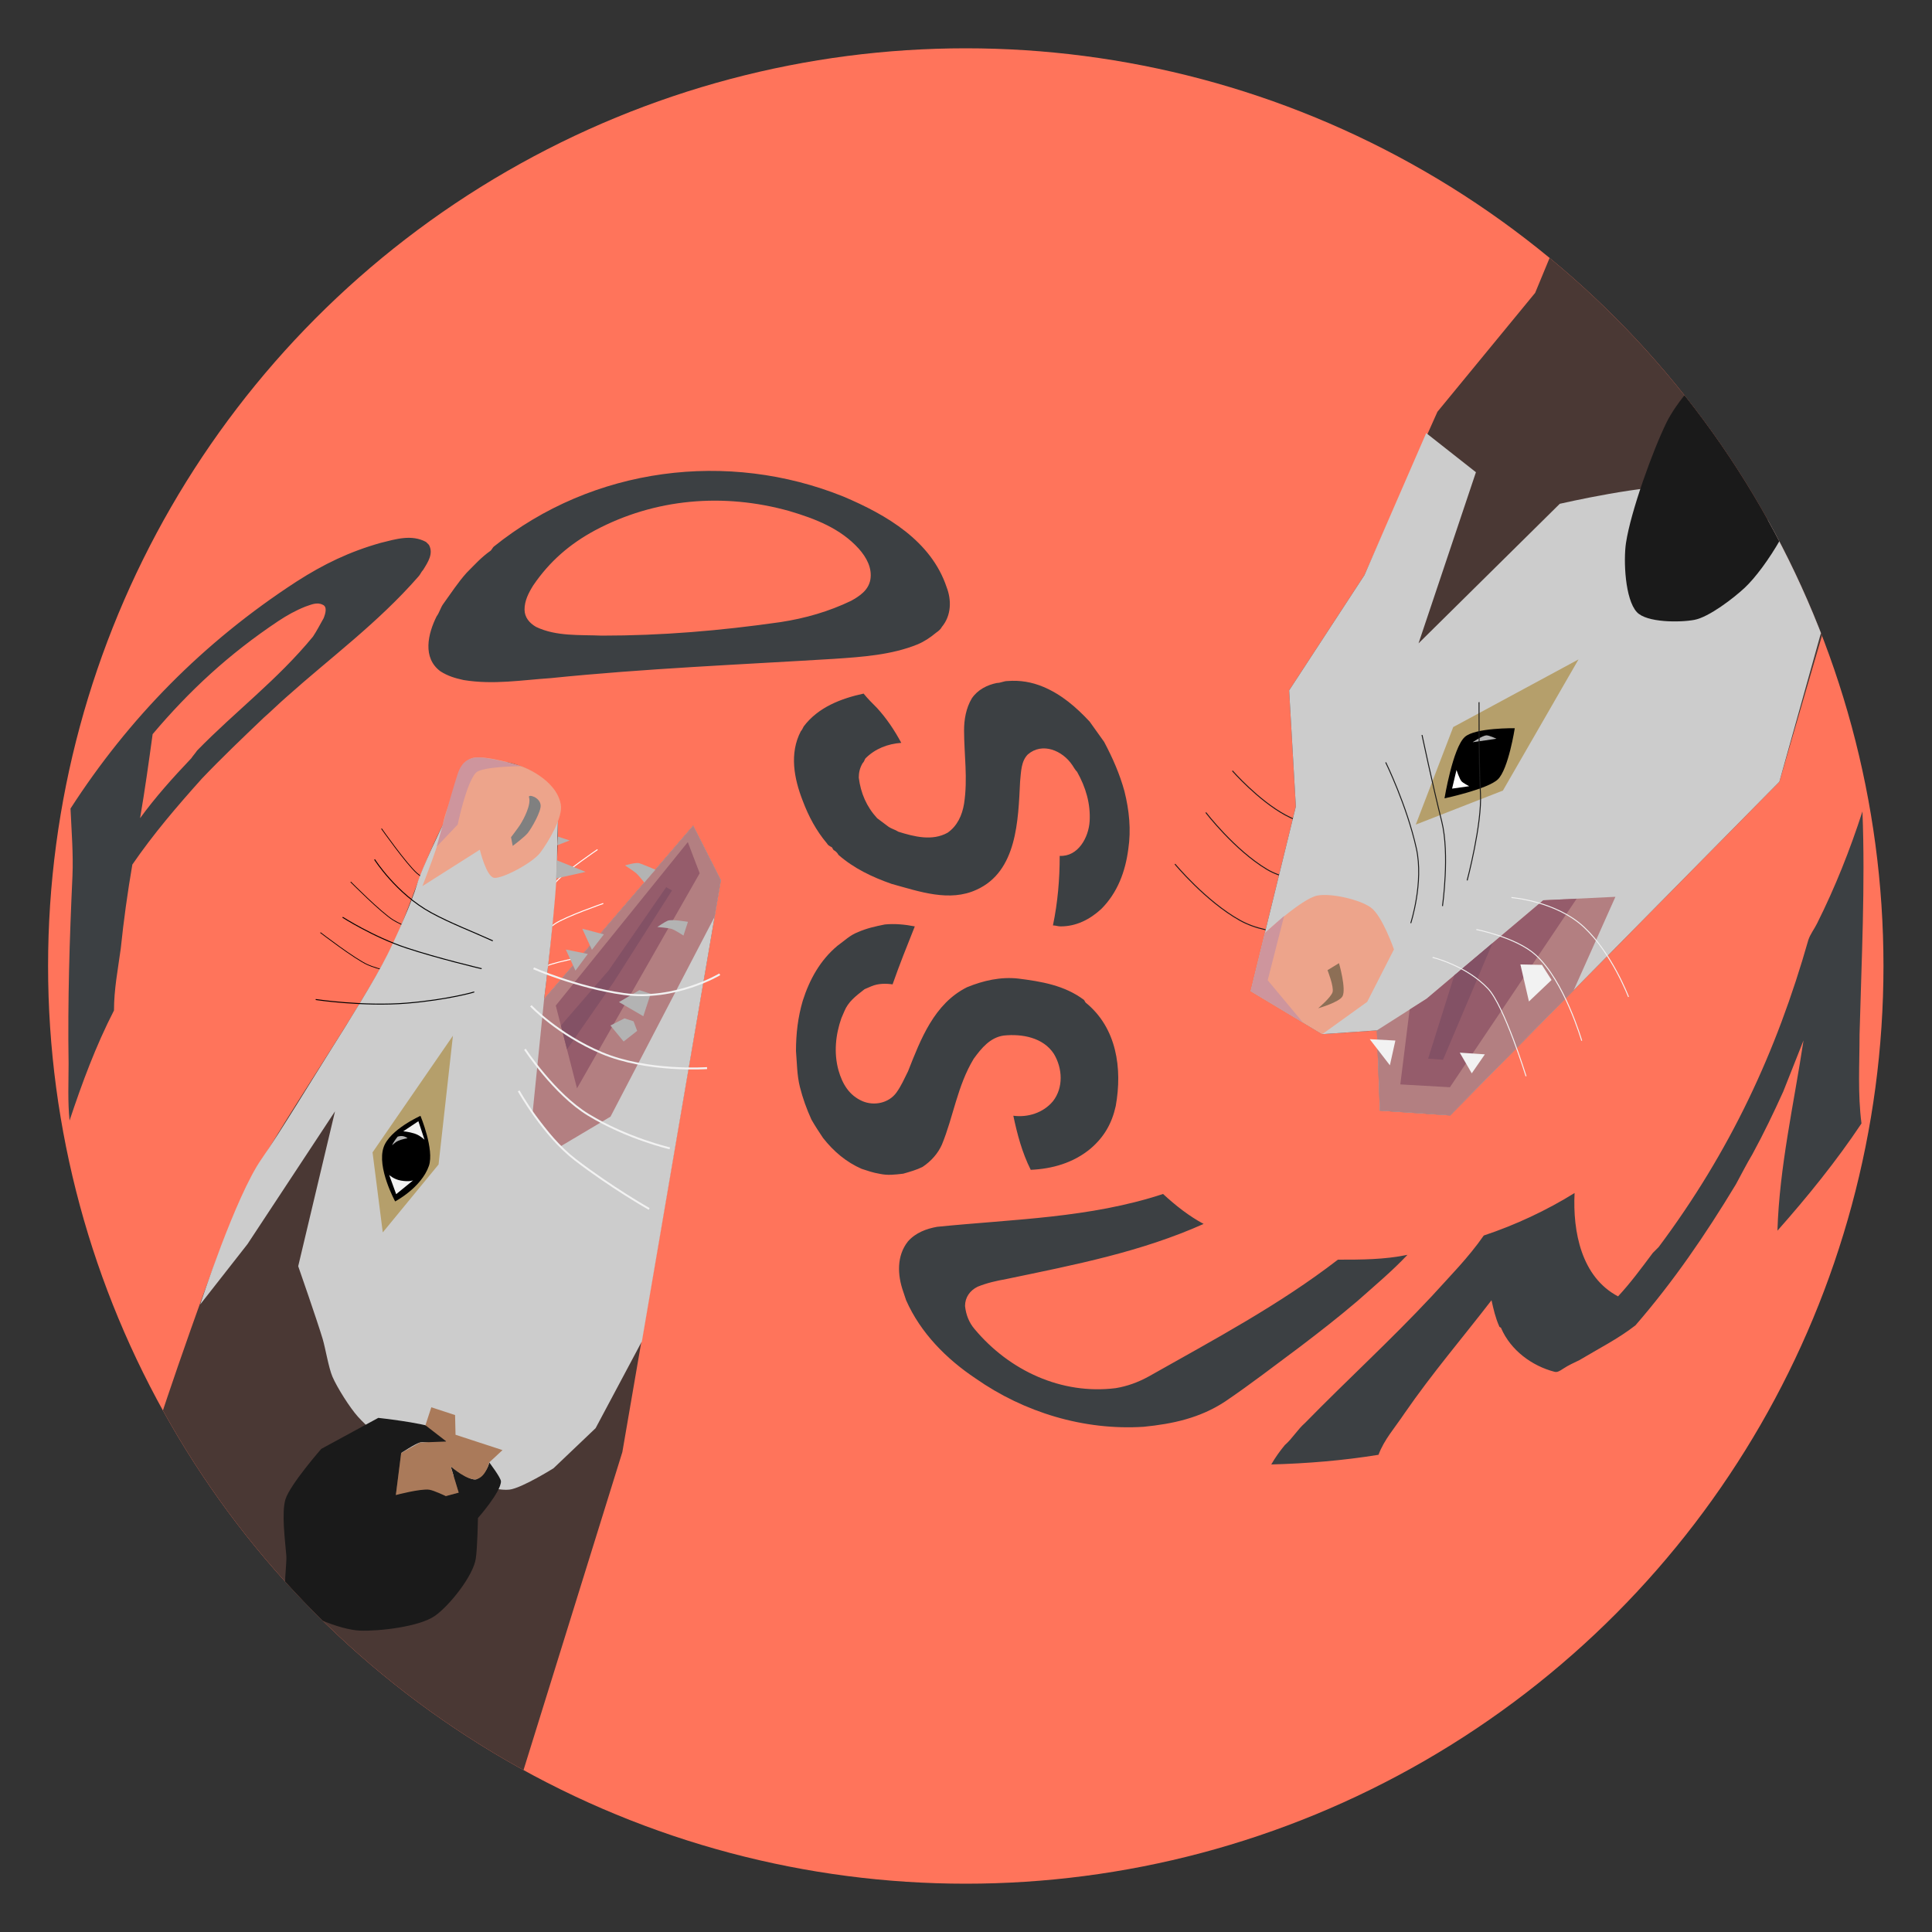<?xml version="1.0" encoding="utf-8"?>
<!-- Generator: Adobe Illustrator 27.0.1, SVG Export Plug-In . SVG Version: 6.00 Build 0)  -->
<svg version="1.1" xmlns="http://www.w3.org/2000/svg" xmlns:xlink="http://www.w3.org/1999/xlink" x="0px" y="0px"
	 viewBox="0 0 2000 2000" style="enable-background:new 0 0 2000 2000;" xml:space="preserve">
<rect x="0" y="0" width="2000" height="2000" fill="#333333" stroke="none"/>
<style type="text/css">
	.st0{fill:#FF745B;}
	.st1{fill:#3C4043;}
	.st2{clip-path:url(#SVGID_00000181783961829680744280000007920598126779022229_);fill:none;stroke:#1A1A1A;stroke-miterlimit:10;}
	.st3{clip-path:url(#SVGID_00000181783961829680744280000007920598126779022229_);fill:#4A3834;}
	.st4{clip-path:url(#SVGID_00000181783961829680744280000007920598126779022229_);fill:#CCCCCC;}
	.st5{clip-path:url(#SVGID_00000181783961829680744280000007920598126779022229_);fill:#B37F81;}
	.st6{clip-path:url(#SVGID_00000181783961829680744280000007920598126779022229_);fill:#955C6B;}
	.st7{clip-path:url(#SVGID_00000181783961829680744280000007920598126779022229_);fill:#835165;}
	.st8{clip-path:url(#SVGID_00000181783961829680744280000007920598126779022229_);fill:#F2F2F2;}
	.st9{clip-path:url(#SVGID_00000181783961829680744280000007920598126779022229_);fill:#EDA48B;}
	.st10{clip-path:url(#SVGID_00000181783961829680744280000007920598126779022229_);fill:#8D6F56;}
	.st11{clip-path:url(#SVGID_00000181783961829680744280000007920598126779022229_);fill:#CE959D;}
	.st12{clip-path:url(#SVGID_00000181783961829680744280000007920598126779022229_);fill:#1A1A1A;}
	.st13{clip-path:url(#SVGID_00000181783961829680744280000007920598126779022229_);fill:#B59F6B;}
	.st14{clip-path:url(#SVGID_00000181783961829680744280000007920598126779022229_);}
	.st15{clip-path:url(#SVGID_00000181783961829680744280000007920598126779022229_);fill:#B3B3B3;}
	.st16{clip-path:url(#SVGID_00000181783961829680744280000007920598126779022229_);fill:#FFFFFF;}
	.st17{clip-path:url(#SVGID_00000181783961829680744280000007920598126779022229_);fill:none;stroke:#F2F2F2;stroke-miterlimit:10;}
	.st18{clip-path:url(#SVGID_00000053508742833012491290000014247721591772183954_);fill:none;stroke:#FFFFFF;stroke-miterlimit:10;}
	
		.st19{clip-path:url(#SVGID_00000053508742833012491290000014247721591772183954_);fill:none;stroke:#000000;stroke-width:0.75;stroke-miterlimit:10;}
	.st20{clip-path:url(#SVGID_00000053508742833012491290000014247721591772183954_);fill:#4A3834;}
	.st21{clip-path:url(#SVGID_00000053508742833012491290000014247721591772183954_);fill:#CCCCCC;}
	.st22{clip-path:url(#SVGID_00000053508742833012491290000014247721591772183954_);fill:#EDA48B;}
	.st23{clip-path:url(#SVGID_00000053508742833012491290000014247721591772183954_);fill:#808080;}
	.st24{clip-path:url(#SVGID_00000053508742833012491290000014247721591772183954_);fill:#CE959D;}
	.st25{clip-path:url(#SVGID_00000053508742833012491290000014247721591772183954_);fill:#B37F81;}
	.st26{clip-path:url(#SVGID_00000053508742833012491290000014247721591772183954_);fill:#955C6B;}
	.st27{clip-path:url(#SVGID_00000053508742833012491290000014247721591772183954_);fill:#B3B3B3;}
	.st28{clip-path:url(#SVGID_00000053508742833012491290000014247721591772183954_);fill:#835165;}
	.st29{clip-path:url(#SVGID_00000053508742833012491290000014247721591772183954_);fill:#B59F6B;}
	.st30{clip-path:url(#SVGID_00000053508742833012491290000014247721591772183954_);}
	.st31{clip-path:url(#SVGID_00000053508742833012491290000014247721591772183954_);fill:#F2F2F2;}
	.st32{clip-path:url(#SVGID_00000053508742833012491290000014247721591772183954_);fill:#1A1A1A;}
	.st33{clip-path:url(#SVGID_00000053508742833012491290000014247721591772183954_);fill:#AA7A5A;}
	
		.st34{clip-path:url(#SVGID_00000053508742833012491290000014247721591772183954_);fill:none;stroke:#F2F2F2;stroke-width:2;stroke-miterlimit:10;}
	.st35{clip-path:url(#SVGID_00000053508742833012491290000014247721591772183954_);fill:none;stroke:#000000;stroke-miterlimit:10;}
</style>
<g id="Images">
</g>
<g id="Background">
	<g>
		<circle class="st0" cx="999.77" cy="1000" r="950"/>
		<g>
			<path class="st1" d="M72,1160c-2-20-1-39-1-59c-1-65,1-129,4-194c1-23-1-47-2-70c60-93,137-172,234-235c28-18,55-31,87-40
				c16-4,32-9,47-1c1,1,2,2,3,3c5,9-1,18-6,26c-2,2-3,5-5,7c-42,48-90,83-137,125c-8,7-15,14-23,21c-22,21-43,41-64,63
				c-26,29-50,57-72,89c-5,29-9,58-12,87c-3,22-7,42-7,64C99,1083,85,1121,72,1160L72,1160z M145,847c16-22,34-42,53-62c2-3,4-5,6-8
				c40-41,83-73,120-118c4-6,7-12,11-19c2-5,4-12-1-14c-6-3-12,0-18,2c-10,4-19,9-28,15c-51,34-92,72-130,117
				C154,789,150,818,145,847L145,847z M570,702c-30,2-59,7-90,2c-9-2-16-4-24-9c-19-14-13-39-4-57c3-4,4-9,7-13c8-11,15-22,24-32
				c8-8,15-16,25-23c1-1,2-3,3-4c103-83,243-100,362-52c45,19,91,46,107,94c5,13,5,29-5,41c-1,2-3,4-6,6c-6,5-12,9-19,12
				c-27,11-57,13-86,15C766,688,668,692,570,702L570,702z M623,658c62,0,122-5,185-14c26-4,50-11,73-22c9-5,18-11,20-22
				c2-12-4-23-12-32c-19-21-45-31-72-39c-68-19-139-13-201,20c-26,14-47,32-64,57c-5,8-9,16-9,25c0,8,5,14,12,18
				C576,659,600,657,623,658L623,658z M831,829c-9-23-14-49-2-72c1-1,2-3,3-5c15-20,39-29,62-34c4,5,9,10,14,15c10,11,18,23,25,36
				c-14,1-27,6-37,16c-1,1-1,3-3,5c-3,5-4,10-4,15c2,16,8,30,19,42c4,3,8,6,12,9c3,2,7,3,10,5c16,5,35,10,51,1c10-7,15-18,17-30
				c4-26,0-51,0-76c0-11,2-23,8-33c6-9,16-14,26-16c4,0,7-2,11-2c13-1,25,1,37,6c19,8,34,21,48,36c5,7,10,14,15,21c9,17,16,33,21,51
				c5,20,7,40,4,60c-3,23-11,45-28,62c-12,11-26,18-42,18c-3,0-5-1-8-1c5-24,7-48,7-72c19,1,30-19,31-36c1-18-4-35-13-51
				c-2-2-3-4-5-7c-10-15-31-24-46-11c-7,7-7,18-8,28c-2,40-3,93-45,112c-28,13-59,2-88-6c-20-7-39-16-55-30c-1-2-3-4-5-5
				c-1-1-1-2-2-3c-2-1-4-2-5-4C845,860,837,845,831,829L831,829z M824,1088c0-18,2-35,7-52c7-22,18-42,36-57c7-5,13-11,21-14
				c9-4,18-6,28-8c10-1,21,0,31,2c-8,20-16,40-23,60c-7-1-15-1-22,2c-2,1-5,2-7,3c-9,7-17,13-21,23c-1,2-2,5-3,7c-6,17-8,36-3,54
				c4,14,11,26,25,32c12,5,27,2,35-9c5-7,8-14,12-22c13-33,27-70,61-87c17-7,35-11,53-9c24,3,48,7,68,22c1,1,1,2,2,3
				c32,26,38,68,31,107c-4,18-12,32-26,44c-18,15-40,21-62,22c-9-18-14-37-18-56c15,2,31-3,41-15c11-14,10-34,1-49
				c-11-17-33-21-52-19c-14,2-23,13-31,24c-17,28-21,60-33,89c-4,9-11,17-20,23c-6,3-13,5-20,7c-9,1-16,2-25,0c-6-1-12-3-18-5
				c-16-7-29-18-40-32c-4-6-8-12-12-19c-5-11-9-22-12-34S825,1100,824,1088L824,1088z M1010,1427c-30-20-57-47-72-81c-1-3-2-6-3-9
				c-6-17-7-37,5-52c8-9,19-13,30-15c79-8,158-9,234-34c13,12,27,23,42,31c-65,29-132,42-204,57c-11,2-20,4-30,8c-8,4-13,11-13,20
				c1,9,4,17,10,24c36,43,90,68,146,61c12-2,23-6,34-12c69-39,135-74,196-121c24,0,48,0,72-5c-16,17-34,32-52,48c-20,17-38,31-59,47
				c-27,20-50,38-78,57c-26,17-54,23-84,26C1122,1481,1060,1462,1010,1427L1010,1427z M1316,1516c4-7,9-14,14-20c8-7,13-16,21-23
				c44-45,88-85,131-131c19-21,38-40,54-63c33-11,65-26,94-44c-2,40,7,87,45,107c13-14,24-29,36-45c2-2,4-4,6-6
				c74-99,122-202,155-318c2-6,6-11,9-17c19-38,34-76,47-116c3,77-1,154-3,231c0,31-2,61,2,92c-26,39-56,76-87,111
				c2-66,17-131,27-197c-7,18-14,35-21,53c-10,22-20,43-32,65c-6,10-11,20-17,31c-32,53-65,101-104,146c-18,14-38,24-58,36
				c-6,3-11,5-17,9c-3,2-6,4-9,3c-23-6-45-22-55-45c0-1-2-1-2-2c-4-9-6-18-8-27c-30,39-61,75-90,117c-10,15-21,27-27,43
				C1390,1512,1353,1515,1316,1516L1316,1516z"/>
		</g>
	</g>
</g>
<g id="Baby_Possum">
	<g id="Background_Whiskers">
	</g>
	<g id="Body_00000116223510653604198840000000234658856475254690_">
	</g>
	<g id="Mouth_00000041976288656786378220000018256562651062392717_">
	</g>
	<g id="Nose_00000151539543605153269140000009183102008420764297_">
	</g>
	<g id="Ear_00000059306230525342849220000017572503122728192919_">
	</g>
	<g id="Eye_00000150087781887547680400000015517415424513456026_">
	</g>
	<g id="Whiskers_00000136395314488642703850000008736482679631741334_">
	</g>
</g>
<g id="Adult_Possum">
	<g id="Background_whiskers">
	</g>
	<g id="Body">
	</g>
	<g id="Nose">
	</g>
	<g id="Mouth">
	</g>
	<g id="Eye">
	</g>
	<g id="Ear">
	</g>
	<g id="Whiskers">
	</g>
</g>
<g id="Clip_Mask">
	<g>
		<defs>
			<circle id="SVGID_1_" cx="999.77" cy="1000" r="950"/>
		</defs>
		<clipPath id="SVGID_00000047769863465900551500000009987136944102943365_">
			<use xlink:href="#SVGID_1_"  style="overflow:visible;"/>
		</clipPath>
		
			<path style="clip-path:url(#SVGID_00000047769863465900551500000009987136944102943365_);fill:none;stroke:#1A1A1A;stroke-miterlimit:10;" d="
			M1359.28,963.56c0,0-42.2,7.94-75.9-10.93c-35.29-19.76-67.08-58.16-67.08-58.16"/>
		
			<path style="clip-path:url(#SVGID_00000047769863465900551500000009987136944102943365_);fill:none;stroke:#1A1A1A;stroke-miterlimit:10;" d="
			M1382.72,909.77c1.26,0.27-41.69,7.87-71.34-9.9c-33.54-20.1-63.1-58.77-63.1-58.77"/>
		
			<path style="clip-path:url(#SVGID_00000047769863465900551500000009987136944102943365_);fill:none;stroke:#1A1A1A;stroke-miterlimit:10;" d="
			M1404.16,867.34c0,0-45.61-8.5-73.6-23.66c-27.99-15.16-54.8-45.73-54.8-45.73"/>
		<polygon style="clip-path:url(#SVGID_00000047769863465900551500000009987136944102943365_);fill:#4A3834;" points="
			1368.81,1070.56 1294.61,1026.03 1341.46,834.89 1334.52,714.68 1412.46,595.38 1488.01,426.28 1589.19,303.16 1632.74,197.9 
			1838.23,38.02 2126.76,230.74 1935.23,489.58 1841.98,809.26 1501.2,1154.67 1428.41,1149.73 1425.35,1066.67 		"/>
		<path style="clip-path:url(#SVGID_00000047769863465900551500000009987136944102943365_);fill:#CCCCCC;" d="M1368.81,1070.56
			l-74.2-44.53l46.85-191.14l-6.94-120.21l77.95-119.31l63.94-147.04l51.47,40.52L1468.46,666l146.22-144.48
			c0,0,93.54-21.44,124.71-17.14c45.23,6.24,167.44,72.94,167.44,72.94l-64.84,231.93l-340.78,345.41l-72.8-4.94l-3.05-83.06
			L1368.81,1070.56"/>
		<polyline style="clip-path:url(#SVGID_00000047769863465900551500000009987136944102943365_);fill:#B37F81;" points="
			1428.41,1149.73 1425.35,1066.67 1476.93,1033.81 1597.59,931.97 1672.27,928.38 1629.08,1025.05 1501.2,1154.67 1428.41,1149.73 
					"/>
		<polygon style="clip-path:url(#SVGID_00000047769863465900551500000009987136944102943365_);fill:#955C6B;" points="
			1449.6,1122.57 1459.25,1045.07 1476.93,1033.81 1597.59,931.97 1632.15,930.31 1500.95,1125.51 		"/>
		<polygon style="clip-path:url(#SVGID_00000047769863465900551500000009987136944102943365_);fill:#835165;" points="
			1478.41,1095.88 1505.5,1009.7 1544.98,976.37 1493.82,1097.06 		"/>
		<polygon style="clip-path:url(#SVGID_00000047769863465900551500000009987136944102943365_);fill:#F2F2F2;" points="
			1582.75,1036.73 1573.91,998.38 1596.2,998.84 1606.17,1014.48 		"/>
		<polygon style="clip-path:url(#SVGID_00000047769863465900551500000009987136944102943365_);fill:#F2F2F2;" points="
			1523.56,1111.1 1511.13,1089.7 1537.14,1091.45 		"/>
		<polygon style="clip-path:url(#SVGID_00000047769863465900551500000009987136944102943365_);fill:#F2F2F2;" points="
			1438.81,1102.78 1417.93,1075.76 1444.49,1077.17 		"/>
		<path style="clip-path:url(#SVGID_00000047769863465900551500000009987136944102943365_);fill:#EDA48B;" d="M1363.56,927.12
			c13.92-2.84,43.96,4,55.49,12.3c11.98,8.63,23.97,43.38,23.97,43.38l-27.71,54.31l-46.49,33.45l-74.2-44.53l14.73-60.12
			C1309.35,965.91,1347.23,930.45,1363.56,927.12z"/>
		<path style="clip-path:url(#SVGID_00000047769863465900551500000009987136944102943365_);fill:#8D6F56;" d="M1364.57,1043.78
			c0,0,13.54-11.48,14.93-16.84c1.47-5.65-5.26-22.63-5.26-22.63l11.88-7.25c0,0,7.76,26.82,3.58,34.38
			C1386.31,1037.56,1364.57,1043.78,1364.57,1043.78z"/>
		<polygon style="clip-path:url(#SVGID_00000047769863465900551500000009987136944102943365_);fill:#CE959D;" points="
			1294.61,1026.03 1309.35,965.91 1329.32,948.18 1312.32,1014.75 1348.87,1058.59 		"/>
		<path style="clip-path:url(#SVGID_00000047769863465900551500000009987136944102943365_);fill:#1A1A1A;" d="M1694.44,633.64
			c-12.26-13.3-13.93-53.6-11.24-71.49c4.92-32.65,27.6-95.53,42.16-125.17c8.96-18.24,37.89-56.83,58.22-56.75
			c18.71,0.07,44.48,36.07,53.19,52.62c8.63,16.41,29.38,50.17,28.02,68.66c-2.24,30.45-36.45,86.21-58.76,107.04
			c-11.27,10.52-36.86,30.28-52.01,33.13C1739.25,644.47,1704.63,644.69,1694.44,633.64z"/>
		<polygon style="clip-path:url(#SVGID_00000047769863465900551500000009987136944102943365_);fill:#B59F6B;" points="
			1465.6,853.62 1504.38,752.65 1634.07,682.62 1555.8,818.4 		"/>
		<path style="clip-path:url(#SVGID_00000047769863465900551500000009987136944102943365_);" d="M1495.35,826.43
			c0,0,8.61-52.26,20.98-63.5c10.75-9.77,51.76-9.08,51.76-9.08s-6.53,42.32-17.48,52.92
			C1540.08,816.95,1495.35,826.43,1495.35,826.43z"/>
		<path style="clip-path:url(#SVGID_00000047769863465900551500000009987136944102943365_);fill:#B3B3B3;" d="M1524.48,768.33
			c0,0,10.15-6.8,14.08-7.09c2.78-0.2,10.58,3.5,10.58,3.5L1524.48,768.33z"/>
		<path style="clip-path:url(#SVGID_00000047769863465900551500000009987136944102943365_);fill:#FFFFFF;" d="M1503.19,816.37
			l4.56-19.26c0,0,3.11,9.22,5.18,11.65c1.54,1.8,7.94,5.13,7.94,5.13L1503.19,816.37z"/>
		
			<path style="clip-path:url(#SVGID_00000047769863465900551500000009987136944102943365_);fill:none;stroke:#1A1A1A;stroke-miterlimit:10;" d="
			M1518.81,911.4c0,0,15.47-58.34,13.75-90.13c-1.83-33.7-1.38-93.72-1.47-94.37"/>
		
			<path style="clip-path:url(#SVGID_00000047769863465900551500000009987136944102943365_);fill:none;stroke:#1A1A1A;stroke-miterlimit:10;" d="
			M1493.26,937.96c0,0,7.64-53.97-0.76-87.49c-9.5-37.93-20.44-89.62-20.44-89.62"/>
		
			<path style="clip-path:url(#SVGID_00000047769863465900551500000009987136944102943365_);fill:none;stroke:#1A1A1A;stroke-miterlimit:10;" d="
			M1460.42,955.64c0,0,13.63-42.1,5.78-77.42c-9.89-44.56-31.72-89.02-31.72-89.02"/>
		
			<path style="clip-path:url(#SVGID_00000047769863465900551500000009987136944102943365_);fill:none;stroke:#F2F2F2;stroke-miterlimit:10;" d="
			M1483,991.08c0,0,34.72,8.27,57.35,32.29c16.96,18,39.41,90.72,39.41,90.72"/>
		
			<path style="clip-path:url(#SVGID_00000047769863465900551500000009987136944102943365_);fill:none;stroke:#F2F2F2;stroke-miterlimit:10;" d="
			M1528.28,962.23c0,0,40.87,7.9,61.27,26.18c29.89,26.78,47.85,88.95,47.85,88.95"/>
		
			<path style="clip-path:url(#SVGID_00000047769863465900551500000009987136944102943365_);fill:none;stroke:#F2F2F2;stroke-miterlimit:10;" d="
			M1564.63,929.14c0,0,46.24,3.53,75.28,30.79c28.92,27.14,45.92,72.07,45.92,72.07"/>
	</g>
	<g>
		<defs>
			<circle id="SVGID_00000114778796950057254120000016861115766183161764_" cx="999.77" cy="1000" r="950"/>
		</defs>
		<clipPath id="SVGID_00000178925967154303859570000012175794005956746636_">
			<use xlink:href="#SVGID_00000114778796950057254120000016861115766183161764_"  style="overflow:visible;"/>
		</clipPath>
		
			<path style="clip-path:url(#SVGID_00000178925967154303859570000012175794005956746636_);fill:none;stroke:#FFFFFF;stroke-miterlimit:10;" d="
			M551.36,954.59c0,0,16.44-32.83,24.44-41.96c8.91-10.18,42.76-33.16,42.76-33.16"/>
		
			<path style="clip-path:url(#SVGID_00000178925967154303859570000012175794005956746636_);fill:none;stroke:#FFFFFF;stroke-miterlimit:10;" d="
			M540.15,990.41c0,0,24.39-27.45,34.48-34.19c11.25-7.52,49.9-20.95,49.9-20.95"/>
		
			<path style="clip-path:url(#SVGID_00000178925967154303859570000012175794005956746636_);fill:none;stroke:#FFFFFF;stroke-miterlimit:10;" d="
			M525.63,1027.94c0,0,28.71-22.9,39.8-27.83c12.36-5.5,52.73-12.15,52.73-12.15"/>
		
			<path style="clip-path:url(#SVGID_00000178925967154303859570000012175794005956746636_);fill:none;stroke:#000000;stroke-width:0.75;stroke-miterlimit:10;" d="
			M504.4,947.81c0,0-56.73-29.75-72.66-43.73c-11.12-9.76-36.83-46.3-36.83-46.3"/>
		
			<path style="clip-path:url(#SVGID_00000178925967154303859570000012175794005956746636_);fill:none;stroke:#000000;stroke-width:0.75;stroke-miterlimit:10;" d="
			M486.03,983.4c0,0-60.9-19.84-78.96-30.96c-12.59-7.76-44.06-39.49-44.06-39.49"/>
		
			<path style="clip-path:url(#SVGID_00000178925967154303859570000012175794005956746636_);fill:none;stroke:#000000;stroke-width:0.75;stroke-miterlimit:10;" d="
			M462.96,1018.87c0,0-63-11.56-82.37-20.19c-13.51-6.02-48.92-33.28-48.92-33.28"/>
		<path style="clip-path:url(#SVGID_00000178925967154303859570000012175794005956746636_);fill:#4A3834;" d="M83.21,1861.01
			c0,0,4.39-67.21,5.44-95.31c1.85-49.37,20.34-120.96,32.32-164.44c15.3-55.58,42.21-124.8,42.21-124.8s61.24-186.38,91.83-246.07
			c33.23-64.83,116.61-183.14,149.6-248.09c24.15-47.54,45.5-143.61,98.88-188.99c18.76-15.95,66.55,11.68,71.42,30.48
			c10.1,38.99-11.63,210.36-11.63,210.36l103.69-120.6l50.6-58.85l28.66,56.48l-101.98,592.03L506.88,1945.2L83.21,1861.01z"/>
		<path style="clip-path:url(#SVGID_00000178925967154303859570000012175794005956746636_);fill:#CCCCCC;" d="M207.22,1350.42
			l48.98-62.52l90.6-137.44l-38.1,160.31c0,0,19.67,56.33,25.34,75.38c2.87,9.65,6.14,29.74,10.1,38.99
			c4.84,11.3,18.18,32.36,26.43,41.47c8.67,9.58,27.89,27.23,38.83,34.1c11.58,7.28,36.55,18.89,49.49,23.31
			c16.72,5.71,50.78,19.96,68.35,18.05c12.64-1.37,45.79-22.16,45.79-22.16l43.53-41.46l47.96-89.98l81.72-477.3l-28.66-56.48
			l-154.3,179.45c0,0,13.53-106.94,13.37-143.49c-0.04-10.08,0.86-40.33,0.86-40.33l-119.12,3.69c0,0-22.08,45.36-26.69,61.47
			c-5.21,18.2-21.45,54.17-30.07,71.56c-13.45,27.14-43.2,74.49-58.53,98.75c-18.04,28.54-53.05,86.36-72.39,114.04
			C243.9,1238.19,207.22,1350.42,207.22,1350.42z"/>
		<path style="clip-path:url(#SVGID_00000178925967154303859570000012175794005956746636_);fill:#EDA48B;" d="M511.47,908.72
			c-8.06-1.22-14.76-29.1-14.76-29.1l-59.43,37.69c0,0,19.34-49.08,21.12-63.29c1.25-9.97,9.34-28.67,12.49-38.21
			c2.73-8.27,3.41-24.9,16.68-30.56c12.13-5.17,52.16,7.91,52.16,7.91s35.95,12.76,40.83,39.61c2.43,13.37-13.06,38.91-21.18,49.8
			C551.19,893.5,519.63,909.95,511.47,908.72z"/>
		<path style="clip-path:url(#SVGID_00000178925967154303859570000012175794005956746636_);fill:#808080;" d="M529.02,866.7
			l1.74,9.01c0,0,12.27-9.27,15.47-13.23c4.07-5.04,14.09-22.54,13.43-28.99c-0.87-8.54-13.18-11.62-12.06-8.26
			c2.49,7.51-5.12,22.23-9.16,28.55C536.29,857.15,529.02,866.7,529.02,866.7z"/>
		<path style="clip-path:url(#SVGID_00000178925967154303859570000012175794005956746636_);fill:#CE959D;" d="M539.72,793.16
			c0,0-40.52,0.18-46.92,6.65c-10.03,10.15-18.99,53.76-18.99,53.76l-21.75,22.88c0,0,14.42-52.87,21.45-74.37
			c1.69-5.16,5.06-15.48,17.33-17.7C503.05,782.16,539.72,793.16,539.72,793.16z"/>
		<polygon style="clip-path:url(#SVGID_00000178925967154303859570000012175794005956746636_);fill:#B37F81;" points="
			739.76,949.05 631.99,1155.96 579.73,1187.01 551.43,1151.09 563.28,1034.16 717.58,854.71 746.24,911.19 		"/>
		<polygon style="clip-path:url(#SVGID_00000178925967154303859570000012175794005956746636_);fill:#955C6B;" points="
			575.34,1040.95 712.02,871.73 724.31,904.02 597.31,1126.66 		"/>
		<path style="clip-path:url(#SVGID_00000178925967154303859570000012175794005956746636_);fill:#B3B3B3;" d="M647.01,895.9
			c0,0,11.14-3.5,15.01-2.23c3.85,1.26,16.41,6.58,16.41,6.58l-11.45,13.32c0,0-5.73-7.27-8.33-9.58
			C656.26,901.87,647.01,895.9,647.01,895.9z"/>
		<polygon style="clip-path:url(#SVGID_00000178925967154303859570000012175794005956746636_);fill:#B3B3B3;" points="
			575.54,909.37 606.28,902.57 576.65,890.66 		"/>
		<path style="clip-path:url(#SVGID_00000178925967154303859570000012175794005956746636_);fill:#B3B3B3;" d="M680.43,959.64
			c0,0,7.47-5.14,10.69-6.5c4.35-1.84,21.04,1.16,21.04,1.16l-4.64,14.19c0,0-8.49-5.63-12.06-6.8
			C691.6,960.44,680.43,959.64,680.43,959.64z"/>
		<polygon style="clip-path:url(#SVGID_00000178925967154303859570000012175794005956746636_);fill:#B3B3B3;" points="
			640.77,1037.35 661.94,1024.99 673.55,1028.78 665.96,1052 		"/>
		<polygon style="clip-path:url(#SVGID_00000178925967154303859570000012175794005956746636_);fill:#B3B3B3;" points="
			631.93,1061.58 646.48,1054.2 655.88,1057.27 659.58,1067.15 645.58,1078.18 		"/>
		<polygon style="clip-path:url(#SVGID_00000178925967154303859570000012175794005956746636_);fill:#B3B3B3;" points="
			612.76,983.22 602.76,961.39 625.12,967.27 		"/>
		<polygon style="clip-path:url(#SVGID_00000178925967154303859570000012175794005956746636_);fill:#B3B3B3;" points="
			595.72,1004.78 585.72,982.95 608.5,987.54 		"/>
		<polygon style="clip-path:url(#SVGID_00000178925967154303859570000012175794005956746636_);fill:#835165;" points="
			580.65,1061.66 630.06,1004.58 689.63,918.39 695.66,921.79 635.49,1016.35 586.98,1086.35 		"/>
		<polygon style="clip-path:url(#SVGID_00000178925967154303859570000012175794005956746636_);fill:#B59F6B;" points="
			396.24,1275.78 385.66,1192.94 468.87,1072.19 454,1205.47 		"/>
		<path style="clip-path:url(#SVGID_00000178925967154303859570000012175794005956746636_);" d="M409.07,1243.71
			c0,0-19.27-35.11-11.91-56.19c6.38-18.27,38.12-32.41,38.12-32.41s14.56,35.04,8.68,51.91
			C436.1,1229.5,409.07,1243.71,409.07,1243.71z"/>
		<path style="clip-path:url(#SVGID_00000178925967154303859570000012175794005956746636_);fill:#F2F2F2;" d="M402.87,1216.32
			l7.25,19.87l17.62-14.34c0,0-3.79,1.83-12.71,0.29C407.69,1220.87,402.87,1216.32,402.87,1216.32z"/>
		<path style="clip-path:url(#SVGID_00000178925967154303859570000012175794005956746636_);fill:#F2F2F2;" d="M417.24,1171.23
			l15.86-10.57l6.38,19.21c0,0-4.77-4.64-10.45-6.45C423.36,1171.62,417.01,1170.98,417.24,1171.23z"/>
		<path style="clip-path:url(#SVGID_00000178925967154303859570000012175794005956746636_);fill:#B3B3B3;" d="M405.81,1185.59
			c1.98-1.74,4.23-3.58,5.58-4.21c5.43-2.54,10.51-3.03,10.51-3.03s-3.91-3.77-10.19-1.74
			C409.68,1179.07,407.48,1182.17,405.81,1185.59z"/>
		<path style="clip-path:url(#SVGID_00000178925967154303859570000012175794005956746636_);fill:#1A1A1A;" d="M332.57,1499.89
			l59.04-32.11c0,0,44.35,4.84,58,10.39c4.37,1.77,14.55,9.83,12.53,14.09c-2.94,6.21-20.85-0.84-27.46,1.02
			c-5.35,1.51-19.39,10.89-19.39,10.89l-5.51,43.46c0,0,26.47-9.38,35.47-8.07c4.62,0.67,16.28,9.16,16.28,9.16l13.3-3.56
			l-8.25-27.19c0,0,21.53,16.65,27.12,13.14c11.35-7.12,12.77-17.24,12.77-17.24s12.2,16.03,12.13,19.67
			c-0.2,11.19-23.81,37.91-23.81,37.91s-0.54,29.82-2.19,41.65c-2.52,18.1-27.36,49.1-42.32,59.6
			c-16.18,11.36-57.83,16.04-77.59,15.31c-20.53-0.75-63.26-17.38-74.57-34.53c-5.99-9.09-0.91-32.65-1.76-43.5
			c-1.13-14.44-5.13-44.11-0.83-57.95C300.29,1536.77,332.57,1499.89,332.57,1499.89z"/>
		<path style="clip-path:url(#SVGID_00000178925967154303859570000012175794005956746636_);fill:#AA7A5A;" d="M462.14,1492.25
			l-21.73-16.82l6.08-18.61l24.6,8.04l0.48,20.39l48.62,15.89l-13.72,12.74c0,0-3.35,14.61-12.77,17.24
			c-9.43,2.63-27.12-13.14-27.12-13.14l8.25,27.19l-13.3,3.56c0,0-12.5-5.91-17.12-6.58c-9-1.31-34.63,5.49-34.63,5.49l5.51-43.46
			l19.39-10.89L462.14,1492.25z"/>
		<polygon style="clip-path:url(#SVGID_00000178925967154303859570000012175794005956746636_);fill:#B3B3B3;" points="
			576.87,874.98 589.72,870.04 577.52,866.05 		"/>
		
			<path style="clip-path:url(#SVGID_00000178925967154303859570000012175794005956746636_);fill:none;stroke:#F2F2F2;stroke-width:2;stroke-miterlimit:10;" d="
			M543.42,1086.2c0,0,30.44,46.42,65.64,67.85c40.49,24.65,84.32,34.69,84.32,34.69"/>
		
			<path style="clip-path:url(#SVGID_00000178925967154303859570000012175794005956746636_);fill:none;stroke:#000000;stroke-miterlimit:10;" d="
			M510.14,973.96c-21.25-9.7-43.58-18.11-63.76-29.1c-36.15-19.69-58.63-55.16-58.63-55.16"/>
		
			<path style="clip-path:url(#SVGID_00000178925967154303859570000012175794005956746636_);fill:none;stroke:#000000;stroke-miterlimit:10;" d="
			M490.71,1026.86c1.78-0.21-27.08,8.12-69.46,11.57c-45.47,3.7-94.44-3.73-94.44-3.73"/>
		
			<path style="clip-path:url(#SVGID_00000178925967154303859570000012175794005956746636_);fill:none;stroke:#000000;stroke-miterlimit:10;" d="
			M498.58,1002.78c0,0-45.07-10.63-77.92-21.51c-34.14-11.31-66.01-31.74-66.01-31.74"/>
		
			<path style="clip-path:url(#SVGID_00000178925967154303859570000012175794005956746636_);fill:none;stroke:#F2F2F2;stroke-width:2;stroke-miterlimit:10;" d="
			M549.56,1041.25c0,0,28.1,29.73,73.28,48.78c47.67,20.1,109.1,15.66,109.1,15.66"/>
		
			<path style="clip-path:url(#SVGID_00000178925967154303859570000012175794005956746636_);fill:none;stroke:#F2F2F2;stroke-width:2;stroke-miterlimit:10;" d="
			M552.39,1002.43c0,0,44.71,19.76,93.26,26.52c53.26,7.41,99.45-20.33,99.45-20.33"/>
		
			<path style="clip-path:url(#SVGID_00000178925967154303859570000012175794005956746636_);fill:none;stroke:#F2F2F2;stroke-width:2;stroke-miterlimit:10;" d="
			M536.94,1129.28c0,0,25.73,45.98,58.38,71.12c37.56,28.92,76.68,51.1,76.68,51.1"/>
	</g>
</g>
</svg>
